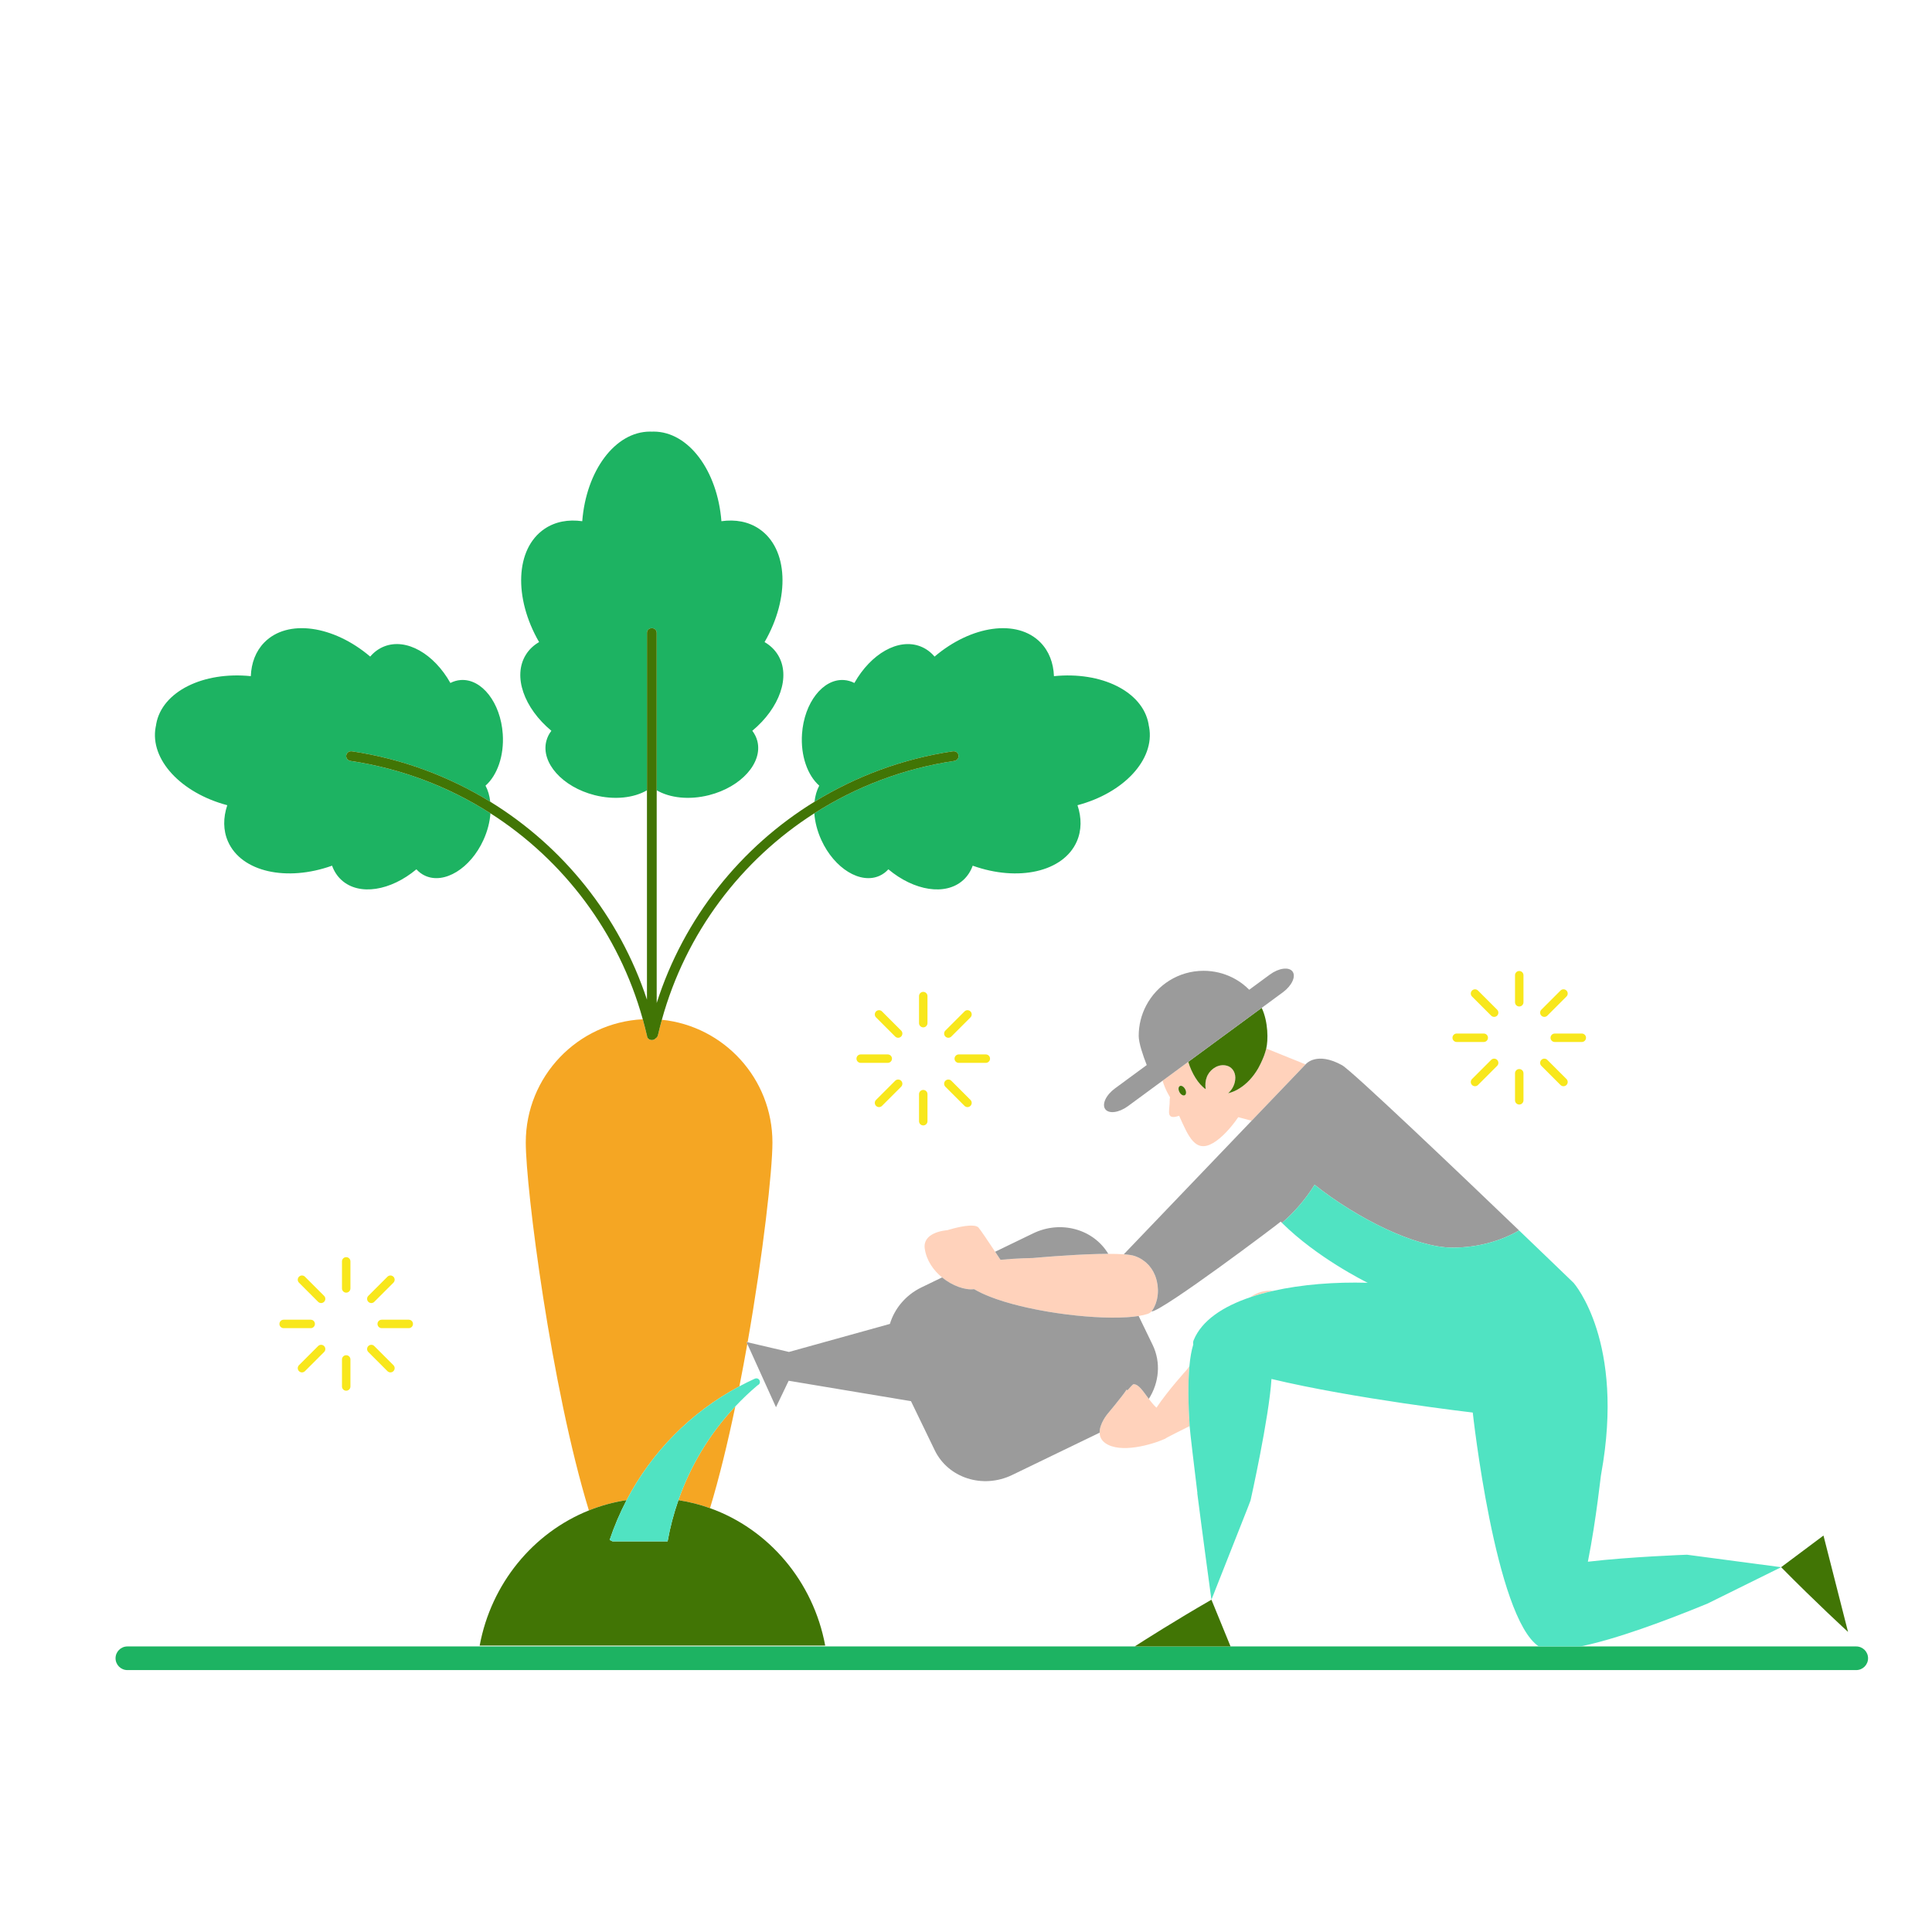<?xml version="1.0" standalone="no"?>
<svg version="1.1" id="Layer_1" xmlns="http://www.w3.org/2000/svg" xmlns:xlink="http://www.w3.org/1999/xlink" x="0px" y="0px" width="595.279px" height="595.279px" viewBox="0 0.001 595.279 595.279" enable-background="new 0 0.001 595.279 595.279" xml:space="preserve">
<path id="color_x5F_7" fill="#1DB362" d="M166.103,197.835c-7.883-13.63-7.34-28.782,1.663-34.878
	c3.324-2.251,7.366-2.972,11.632-2.365c1.219-15.544,10.11-27.612,20.905-27.612c0.179,0,0.356,0.014,0.535,0.021
	c0.178-0.007,0.355-0.021,0.535-0.021c10.795,0,19.686,12.068,20.905,27.612c4.267-0.607,8.309,0.114,11.632,2.365
	c9.003,6.097,9.547,21.248,1.663,34.878c1.687,0.976,3.087,2.287,4.101,3.931c4.074,6.608,0.543,16.397-7.88,23.401
	c0.727,0.95,1.262,2.011,1.558,3.175c1.697,6.676-4.963,14.133-14.877,16.654c-6.147,1.563-12.094,0.856-16.136-1.494v-48.501
	c0-1.935-3-1.935-3,0v48.501c-4.042,2.35-9.989,3.057-16.136,1.494c-9.914-2.521-16.575-9.978-14.877-16.654
	c0.296-1.164,0.831-2.225,1.558-3.175c-8.424-7.004-11.954-16.793-7.88-23.401C163.015,200.122,164.416,198.811,166.103,197.835z
	 M252.421,242.071c-0.76,1.429-1.246,3.115-1.455,4.955c12.748-7.834,27.146-13.225,42.548-15.527
	c2.171-0.31,2.537,2.668,0.443,2.967c-15.653,2.34-30.247,7.95-43.053,16.131c0.196,2.654,0.905,5.479,2.176,8.254
	c4.015,8.767,12.057,13.683,17.961,10.978c1.028-0.471,1.922-1.146,2.678-1.981c7.922,6.628,17.597,8.245,23.035,3.35
	c1.353-1.218,2.331-2.739,2.951-4.468c13.975,5.006,27.933,1.938,32.063-7.442c1.525-3.463,1.51-7.333,0.225-11.188
	c14.209-3.759,23.896-14.046,22.069-24.057c-0.029-0.166-0.072-0.328-0.108-0.492c-0.023-0.166-0.041-0.333-0.071-0.499
	c-1.827-10.011-14.522-16.214-29.144-14.715c-0.159-4.059-1.51-7.686-4.16-10.388c-7.177-7.317-21.319-5.258-32.626,4.359
	c-1.191-1.398-2.643-2.476-4.338-3.138c-6.817-2.66-15.298,2.27-20.368,11.267c-1.004-0.514-2.078-0.831-3.208-0.908
	c-6.478-0.444-12.266,6.994-12.927,16.614C246.65,232.892,248.836,238.92,252.421,242.071z M70.026,248.098
	c-1.285,3.854-1.301,7.725,0.225,11.188c4.131,9.38,18.089,12.448,32.063,7.442c0.62,1.729,1.599,3.25,2.951,4.468
	c5.438,4.896,15.113,3.278,23.035-3.35c0.756,0.835,1.65,1.511,2.678,1.981c5.905,2.705,13.946-2.211,17.961-10.978
	c1.271-2.774,1.979-5.6,2.176-8.254c-12.806-8.181-27.399-13.792-43.053-16.131c-2.094-0.299-1.728-3.277,0.443-2.967
	c15.401,2.302,29.8,7.692,42.548,15.527c-0.209-1.839-0.695-3.525-1.455-4.955c3.584-3.15,5.771-9.179,5.308-15.93
	c-0.661-9.62-6.449-17.059-12.927-16.614c-1.13,0.078-2.204,0.395-3.208,0.908c-5.07-8.997-13.551-13.927-20.368-11.267
	c-1.695,0.662-3.147,1.739-4.338,3.138c-11.307-9.617-25.449-11.676-32.626-4.359c-2.65,2.702-4.001,6.329-4.16,10.388
	c-14.621-1.499-27.316,4.705-29.144,14.715c-0.03,0.167-0.048,0.333-0.071,0.499c-0.036,0.165-0.079,0.326-0.108,0.492
	C46.129,234.052,55.817,244.339,70.026,248.098z M571.933,507.295h-84.98h-12.825h-94.975H349.62H39.246
	c-2.012,0-3.643,1.631-3.643,3.643s1.631,3.643,3.643,3.643h532.688c2.012,0,3.643-1.631,3.643-3.643
	S573.945,507.295,571.933,507.295z"></path>
<path id="color_x5F_6" fill="#f8e71c" d="M285.77,315.248c0,0.718-0.583,1.301-1.301,1.301s-1.301-0.583-1.301-1.301v-8.335
	c0-0.719,0.583-1.301,1.301-1.301s1.301,0.582,1.301,1.301V315.248z M284.469,335.824c-0.718,0-1.301,0.582-1.301,1.301v8.335
	c0,0.719,0.583,1.301,1.301,1.301s1.301-0.582,1.301-1.301v-8.335C285.77,336.406,285.188,335.824,284.469,335.824z
	 M274.832,326.186c0-0.719-0.583-1.301-1.301-1.301h-8.334c-0.718,0-1.301,0.582-1.301,1.301s0.583,1.301,1.301,1.301h8.334
	C274.249,327.487,274.832,326.905,274.832,326.186z M305.044,326.186c0-0.719-0.583-1.301-1.301-1.301h-8.334
	c-0.719,0-1.301,0.582-1.301,1.301s0.583,1.301,1.301,1.301h8.334C304.461,327.487,305.044,326.905,305.044,326.186z
	 M277.655,317.532l-5.894-5.894c-0.508-0.509-1.332-0.509-1.84,0c-0.508,0.508-0.508,1.331,0,1.839l5.894,5.895
	c0.254,0.254,0.587,0.381,0.919,0.381c0.333,0,0.666-0.127,0.92-0.381C278.163,318.863,278.163,318.04,277.655,317.532z
	 M291.284,334.841l5.894,5.894c0.254,0.255,0.587,0.382,0.92,0.382s0.666-0.127,0.919-0.382c0.509-0.508,0.509-1.331,0-1.839
	l-5.894-5.895c-0.508-0.508-1.331-0.508-1.839,0C290.776,333.51,290.776,334.333,291.284,334.841z M270.841,341.116
	c0.333,0,0.666-0.127,0.92-0.382l5.894-5.894c0.508-0.508,0.508-1.331,0-1.84c-0.508-0.508-1.332-0.508-1.839,0l-5.894,5.895
	c-0.508,0.508-0.508,1.331,0,1.839C270.175,340.989,270.508,341.116,270.841,341.116z M292.204,319.753
	c0.333,0,0.666-0.127,0.919-0.381l5.894-5.895c0.509-0.508,0.509-1.331,0-1.839c-0.508-0.509-1.331-0.509-1.839,0l-5.894,5.894
	c-0.508,0.508-0.508,1.331,0,1.84C291.538,319.626,291.871,319.753,292.204,319.753z M106.671,398.287
	c0.718,0,1.301-0.583,1.301-1.301v-8.335c0-0.719-0.583-1.301-1.301-1.301s-1.301,0.582-1.301,1.301v8.335
	C105.37,397.704,105.953,398.287,106.671,398.287z M105.37,427.198c0,0.719,0.583,1.301,1.301,1.301s1.301-0.582,1.301-1.301v-8.335
	c0-0.719-0.583-1.301-1.301-1.301s-1.301,0.582-1.301,1.301V427.198z M86.097,407.925c0,0.719,0.583,1.301,1.301,1.301h8.334
	c0.719,0,1.301-0.582,1.301-1.301s-0.583-1.301-1.301-1.301h-8.334C86.679,406.624,86.097,407.206,86.097,407.925z M116.309,407.925
	c0,0.719,0.583,1.301,1.301,1.301h8.334c0.718,0,1.301-0.582,1.301-1.301s-0.583-1.301-1.301-1.301h-8.334
	C116.891,406.624,116.309,407.206,116.309,407.925z M99.856,399.27l-5.894-5.894c-0.508-0.509-1.332-0.509-1.84,0
	c-0.508,0.508-0.508,1.331,0,1.839l5.894,5.895c0.254,0.254,0.587,0.381,0.919,0.381c0.333,0,0.666-0.127,0.92-0.381
	C100.365,400.601,100.365,399.778,99.856,399.27z M113.486,416.579l5.894,5.894c0.254,0.255,0.587,0.382,0.92,0.382
	s0.666-0.127,0.919-0.382c0.509-0.508,0.509-1.331,0-1.839l-5.894-5.895c-0.508-0.508-1.331-0.508-1.839,0
	C112.978,415.248,112.978,416.071,113.486,416.579z M98.017,414.739l-5.894,5.895c-0.508,0.508-0.508,1.331,0,1.839
	c0.254,0.255,0.587,0.382,0.92,0.382s0.666-0.127,0.92-0.382l5.894-5.894c0.508-0.508,0.508-1.331,0-1.84
	C99.348,414.231,98.525,414.231,98.017,414.739z M119.38,393.377l-5.894,5.894c-0.508,0.508-0.508,1.331,0,1.84
	c0.254,0.254,0.587,0.381,0.92,0.381c0.333,0,0.666-0.127,0.919-0.381l5.894-5.895c0.509-0.508,0.509-1.331,0-1.839
	C120.711,392.868,119.888,392.868,119.38,393.377z M468.103,310.115c0.719,0,1.301-0.583,1.301-1.301v-8.335
	c0-0.719-0.582-1.301-1.301-1.301c-0.718,0-1.301,0.582-1.301,1.301v8.335C466.802,309.532,467.385,310.115,468.103,310.115z
	 M468.103,340.327c0.719,0,1.301-0.582,1.301-1.301v-8.335c0-0.719-0.582-1.301-1.301-1.301c-0.718,0-1.301,0.582-1.301,1.301v8.335
	C466.802,339.745,467.385,340.327,468.103,340.327z M448.83,321.053h8.335c0.719,0,1.302-0.582,1.302-1.301
	s-0.583-1.301-1.302-1.301h-8.335c-0.718,0-1.301,0.582-1.301,1.301S448.112,321.053,448.83,321.053z M477.742,319.753
	c0,0.719,0.582,1.301,1.301,1.301h8.334c0.719,0,1.301-0.582,1.301-1.301s-0.582-1.301-1.301-1.301h-8.334
	C478.324,318.452,477.742,319.034,477.742,319.753z M459.449,312.938c0.254,0.254,0.588,0.381,0.92,0.381
	c0.333,0,0.666-0.127,0.92-0.381c0.508-0.509,0.508-1.332,0-1.84l-5.894-5.894c-0.509-0.509-1.331-0.509-1.84,0
	c-0.509,0.508-0.509,1.331,0,1.839L459.449,312.938z M480.812,334.301c0.254,0.255,0.587,0.382,0.92,0.382s0.666-0.127,0.92-0.382
	c0.508-0.508,0.508-1.331,0-1.839l-5.895-5.895c-0.508-0.508-1.33-0.508-1.839,0c-0.509,0.509-0.509,1.332,0,1.84L480.812,334.301z
	 M459.449,326.567l-5.894,5.895c-0.509,0.508-0.509,1.331,0,1.839c0.254,0.255,0.587,0.382,0.92,0.382s0.665-0.127,0.92-0.382
	l5.894-5.894c0.508-0.508,0.508-1.331,0-1.84C460.781,326.059,459.957,326.059,459.449,326.567z M475.839,313.319
	c0.333,0,0.665-0.127,0.919-0.381l5.895-5.895c0.508-0.508,0.508-1.331,0-1.839c-0.508-0.509-1.332-0.509-1.84,0l-5.894,5.894
	c-0.509,0.508-0.509,1.331,0,1.84C475.173,313.192,475.506,313.319,475.839,313.319z"></path>
<path id="color_x5F_5" fill="#FFD2BB" d="M344.791,405.964c0.88-0.02,1.725-0.056,2.528-0.108
	c1.283-0.084,2.462-0.21,3.516-0.378c1.079-0.172,2.026-0.39,2.812-0.656c0.423-0.144,0.813-0.401,1.165-0.749
	c0.242-0.316,0.458-0.661,0.657-1.02c0.062-0.111,0.114-0.229,0.172-0.343c0.13-0.26,0.252-0.526,0.36-0.802
	c0.053-0.136,0.103-0.272,0.15-0.411c0.098-0.284,0.183-0.575,0.258-0.872c0.032-0.128,0.068-0.254,0.097-0.385
	c0.186-0.856,0.277-1.752,0.271-2.661c-0.001-0.133-0.011-0.267-0.016-0.399c-0.013-0.328-0.035-0.656-0.073-0.984
	c-0.017-0.151-0.038-0.303-0.061-0.454c-0.05-0.327-0.114-0.651-0.189-0.975c-0.031-0.133-0.058-0.268-0.094-0.399
	c-0.12-0.448-0.26-0.893-0.432-1.325c-0.005-0.012-0.01-0.022-0.015-0.035c-0.021-0.055-0.052-0.107-0.074-0.162
	c-0.13-0.308-0.265-0.613-0.421-0.908c-0.007-0.014-0.014-0.026-0.021-0.039c-0.187-0.349-0.391-0.689-0.615-1.018
	c-0.007-0.009-0.014-0.019-0.02-0.027c-0.226-0.328-0.471-0.645-0.735-0.946c-0.018-0.019-0.035-0.036-0.053-0.055
	c-0.224-0.253-0.467-0.491-0.719-0.722c-0.037-0.035-0.069-0.074-0.107-0.107c-0.045-0.04-0.095-0.074-0.141-0.113
	c-0.095-0.081-0.2-0.153-0.299-0.231c-0.187-0.15-0.368-0.304-0.569-0.44c-0.364-0.245-0.746-0.476-1.158-0.679
	c-0.048-0.023-0.097-0.045-0.145-0.067c-0.408-0.195-0.833-0.373-1.286-0.521c-0.741-0.242-1.879-0.401-3.271-0.505
	c-0.001-0.001,0-0.001,0-0.002c-0.001,0-0.002,0-0.003,0c-1.373-0.101-3.006-0.141-4.78-0.137c-1.004,0.002-2.052,0.018-3.127,0.044
	c-9.133,0.225-20.076,1.243-20.076,1.243s-4.817,0.054-10.013,0.558c0,0-0.698-1.064-1.644-2.489
	c-1.832-2.764-4.608-6.91-5.137-7.466c-0.507-0.533-1.614-0.658-2.902-0.577c-1.537,0.096-3.326,0.483-4.672,0.828
	c-1.187,0.304-2.029,0.573-2.029,0.573s-2.32,0.127-4.29,1.11c-1.621,0.81-3.006,2.198-2.655,4.59
	c0.539,3.663,2.684,6.689,5.33,8.854c3.198,2.616,7.129,3.971,9.868,3.617c1.466,0.869,3.225,1.682,5.189,2.438
	c0.575,0.221,1.162,0.438,1.771,0.65c1.517,0.527,3.143,1.019,4.833,1.479c1.426,0.389,2.906,0.751,4.418,1.091
	c2.154,0.483,4.377,0.915,6.622,1.293C330.66,405.456,338.594,406.108,344.791,405.964z M303.668,388.744L303.668,388.744
	c0.579-0.094,1.172-0.177,1.769-0.255l0.001,0.001C304.84,388.568,304.247,388.651,303.668,388.744z M402.269,327.961l-12.116-4.904
	c-0.008,0.035-0.016,0.076-0.023,0.109c-0.17,0.66-0.37,1.3-0.59,1.93c-0.162,0.47-0.359,0.914-0.549,1.364
	c-0.336,0.799-0.706,1.567-1.108,2.298c-0.072,0.132-0.138,0.273-0.214,0.402c-0.011,0.028-0.029,0.06-0.05,0.09
	c-1.54,2.63-3.512,4.718-5.672,6.069c-1.058,0.681-2.158,1.17-3.278,1.46c-0.09,0.028-0.17,0.049-0.26,0.068
	c0.001-0.001,0.001-0.002,0.002-0.002h-0.001c0.568-0.51,1.05-1.1,1.42-1.77c0.389-0.701,0.647-1.481,0.749-2.311
	c0.26-1.899-0.57-3.8-2.479-4.38c-2.409-0.732-4.915,0.778-6.01,2.89c-0.073,0.141-0.14,0.283-0.199,0.429
	c-0.071,0.171-0.116,0.349-0.171,0.524c-0.044,0.139-0.101,0.273-0.135,0.414c-0.063,0.26-0.1,0.525-0.131,0.792
	c-0.007,0.06-0.023,0.117-0.029,0.177c-0.062,0.655-0.033,1.323,0.066,1.982c-0.001-0.001-0.002-0.001-0.002-0.002
	c0,0.001,0,0.003,0,0.004c-2.25-1.522-4.312-4.901-5.367-8.43l-7.92,5.821c0.468,1.545,1.116,3.078,1.983,4.556
	c0.108,0.181,0.209,0.363,0.313,0.545c-0.066,0.351-0.104,0.711-0.099,1.084c0.034,2.558-0.979,5.022,1.181,4.996
	c0.482-0.008,1.088-0.144,1.729-0.373c2.896,6.435,4.985,11.606,10.491,8.373c2.455-1.441,5.271-4.37,7.729-7.944l4.117,1.102
	L402.269,327.961z M365.065,337.446c-0.477,0.271-1.206-0.145-1.639-0.916c-0.434-0.775-0.395-1.627,0.077-1.896
	c0.477-0.271,1.209,0.142,1.639,0.915C365.576,336.327,365.537,337.177,365.065,337.446z M392.226,397.748
	c-2.415,0.547-4.725,1.186-6.904,1.919c0.369-0.282,0.707-0.514,1.004-0.677C388.322,397.887,390.334,397.558,392.226,397.748z
	 M366.545,439.398c-2.307,1.186-7.138,3.523-7.578,3.92c-4.302,1.912-13.761,4.544-18.348,1.372
	c-1.313-0.908-1.781-2.073-1.808-3.26c-0.062-2.792,2.377-5.707,2.377-5.707s1.108-1.324,2.387-2.902
	c0.001,0,0.002-0.002,0.002-0.002c1.385-1.71,2.968-3.718,3.565-4.679l0.213,0.273c0.934-1.073,1.718-1.919,1.89-1.921
	c1.626-0.016,2.976,2.213,4.717,4.524c0.707,0.939,1.478,1.893,2.36,2.715c3.686-5.479,9.147-11.455,9.147-11.455
	s0.368-0.477,1-1.281C366.004,426.111,366.105,432.522,366.545,439.398z"></path>
<path id="color_x5F_4" fill="#f5a623" d="M230.349,413.576l-0.354-0.083l0.265,0.586c-0.766,4.34-1.581,8.716-2.44,13.073
	c-15.118,8.053-27.098,20.389-34.757,35.064c-4.036,0.614-7.924,1.688-11.619,3.17C169.842,427.506,162,366.248,162,352.001
	c0-20.331,15.967-36.934,36.046-37.95c0.442,1.594,0.862,3.199,1.235,4.823c0.017,0.074,0.042,0.137,0.065,0.204
	c0.065,1.463,1.886,1.753,2.654,0.872c0.342-0.198,0.622-0.55,0.739-1.076c0.361-1.572,0.764-3.127,1.19-4.671
	C223.07,316.17,238,332.342,238,352.001C238,360.586,235.151,386.248,230.349,413.576z M218.77,464.69
	c2.848-9.408,5.465-20.207,7.793-31.35c-7.916,8.404-13.825,18.271-17.53,28.883C212.389,462.737,215.643,463.57,218.77,464.69z"></path>
<path id="color_x5F_3" fill="#417505" d="M363.427,336.53c-0.434-0.775-0.395-1.627,0.077-1.896
	c0.477-0.271,1.209,0.142,1.639,0.915c0.434,0.777,0.395,1.627-0.077,1.896C364.589,337.717,363.859,337.302,363.427,336.53z
	 M366.123,327.165c1.057,3.526,3.116,6.904,5.366,8.427c0,0.001,0.001,0.001,0.002,0.002c-0.1-0.659-0.128-1.327-0.066-1.982
	c0.006-0.06,0.022-0.117,0.029-0.177c0.031-0.267,0.068-0.532,0.131-0.792c0.034-0.141,0.091-0.275,0.135-0.414
	c0.055-0.176,0.1-0.354,0.171-0.524c0.06-0.146,0.126-0.288,0.199-0.429c1.095-2.112,3.601-3.624,6.011-2.892
	c1.909,0.58,2.739,2.481,2.479,4.38c-0.102,0.831-0.36,1.611-0.75,2.313c-0.37,0.67-0.852,1.26-1.42,1.77h0.001
	c0.09-0.019,0.169-0.04,0.259-0.068c1.12-0.29,2.22-0.779,3.278-1.46c2.16-1.351,4.132-3.439,5.672-6.069
	c0.021-0.03,0.039-0.062,0.05-0.09c0.075-0.128,0.141-0.269,0.213-0.4c0.402-0.73,0.772-1.499,1.108-2.298
	c0.189-0.45,0.387-0.895,0.549-1.364c0.22-0.63,0.42-1.27,0.59-1.93c0.008-0.033,0.016-0.074,0.023-0.109
	c0.001-0.001,0.001-0.001,0.001-0.002c0.605-2.47,0.647-8.17-1.401-12.521L366.123,327.165z M569.4,502.786l-7.557-29.658
	l-13.05,9.751c10.763,10.912,20.165,19.521,20.617,19.942C569.427,502.827,569.4,502.786,569.4,502.786z M349.62,507.295h29.533
	l-5.892-14.396C361.932,499.422,352.483,505.452,349.62,507.295z M303.668,388.743L303.668,388.743
	c0.579-0.092,1.172-0.175,1.77-0.253l-0.001-0.001C304.84,388.567,304.247,388.65,303.668,388.743z M218.77,464.69
	c-3.126-1.12-6.381-1.953-9.737-2.467c-1.445,4.139-2.568,8.384-3.333,12.703h-16.971c-0.48-0.265-0.797-0.417-0.894-0.415
	c1.411-4.243,3.169-8.351,5.228-12.295c-4.036,0.614-7.924,1.688-11.619,3.17c-17.17,6.881-30.106,22.533-33.649,41.643h106.463
	C250.59,487.243,236.851,471.165,218.77,464.69z M293.513,231.498c-15.401,2.302-29.8,7.692-42.548,15.527
	c-22.782,14.001-40.258,35.844-48.627,62.022v-65.546v-48.501c0-1.935-3-1.935-3,0v48.501v64.514
	c-8.496-25.719-25.803-47.174-48.284-60.99c-12.748-7.834-27.146-13.225-42.548-15.527c-2.171-0.31-2.537,2.668-0.443,2.967
	c15.653,2.34,30.247,7.95,43.053,16.131c22.545,14.402,39.528,36.794,46.93,63.454c0.442,1.594,0.862,3.199,1.235,4.823
	c0.017,0.074,0.042,0.137,0.065,0.204c0.065,1.463,1.886,1.753,2.654,0.872c0.342-0.198,0.622-0.55,0.739-1.076
	c0.361-1.572,0.764-3.127,1.19-4.671c7.379-26.727,24.387-49.176,46.975-63.606c12.806-8.181,27.399-13.792,43.053-16.131
	C296.051,234.166,295.684,231.188,293.513,231.498z"></path>
<path id="color_x5F_2" fill="#9b9b9b" d="M308.265,388.171c0,0-0.698-1.064-1.644-2.489l11.707-5.664
	c8.559-4.14,18.59-1.291,23.152,6.309c-1.004,0.002-2.052,0.018-3.127,0.044c-9.133,0.225-20.076,1.243-20.076,1.243
	S313.461,387.667,308.265,388.171z M350.835,405.477c-1.054,0.168-2.232,0.294-3.516,0.378c-0.804,0.053-1.648,0.089-2.528,0.108
	c-6.197,0.145-14.131-0.508-21.823-1.802c-2.245-0.378-4.468-0.81-6.622-1.293c-1.512-0.34-2.992-0.702-4.418-1.091
	c-1.69-0.46-3.316-0.951-4.833-1.479c-0.609-0.212-1.196-0.43-1.771-0.65c-1.965-0.757-3.724-1.569-5.189-2.438
	c-2.739,0.354-6.67-1.001-9.868-3.617l-6.353,3.073c-4.912,2.376-8.307,6.567-9.731,11.271l-0.009-0.014l-31.083,8.634
	l-12.741-2.982l-0.354-0.083l0.265,0.586l8.831,19.504l3.904-8.149l37.691,6.289l7.317,15.126
	c4.149,8.576,14.836,11.985,23.87,7.614l26.938-13.032c-0.062-2.792,2.377-5.707,2.377-5.707s1.108-1.324,2.387-2.902
	c0.001,0,0.002-0.002,0.002-0.002c1.385-1.71,2.968-3.718,3.565-4.679l0.213,0.273c0.934-1.073,1.718-1.919,1.89-1.921
	c1.626-0.016,2.976,2.213,4.717,4.524c3.157-4.942,3.819-11.181,1.176-16.646L350.835,405.477z M402.437,327.786l-0.168,0.175
	l-16.623,17.364l-39.382,41.137v0.001c0,0.001-0.001,0.001,0,0.002c1.393,0.104,2.53,0.263,3.271,0.505
	c0.453,0.148,0.878,0.326,1.286,0.521c0.048,0.022,0.097,0.044,0.145,0.067c0.343,0.169,0.654,0.365,0.963,0.564
	c0.265,0.176,0.52,0.361,0.765,0.555c0.095,0.077,0.198,0.146,0.291,0.226c0.003,0.002,0.005,0.004,0.008,0.006
	c0.045,0.039,0.097,0.073,0.141,0.113c0.001,0,0.001,0,0.001,0c0.038,0.034,0.069,0.072,0.106,0.107
	c0.271,0.248,0.532,0.504,0.771,0.776l0.001,0.001c0.262,0.299,0.503,0.611,0.727,0.935c0.002,0.004,0.005,0.007,0.008,0.011
	c0.006,0.01,0.014,0.019,0.02,0.027c0.001,0.001,0.001,0.002,0.002,0.003c0.222,0.325,0.425,0.662,0.609,1.008
	c0.001,0.002,0.002,0.005,0.004,0.007c0.164,0.309,0.307,0.626,0.441,0.947c0.022,0.055,0.052,0.106,0.074,0.161v0.001
	c0.179,0.444,0.323,0.9,0.446,1.36c0.036,0.133,0.063,0.266,0.094,0.399c0.075,0.323,0.14,0.647,0.189,0.975
	c0.022,0.151,0.043,0.303,0.061,0.454c0.038,0.329,0.061,0.656,0.073,0.984c0.005,0.134,0.015,0.266,0.016,0.399
	c0.006,0.909-0.086,1.805-0.271,2.661c-0.028,0.131-0.064,0.256-0.097,0.385c-0.075,0.297-0.16,0.588-0.258,0.872
	c-0.048,0.14-0.098,0.275-0.15,0.411c-0.108,0.276-0.23,0.542-0.36,0.802c-0.058,0.114-0.11,0.231-0.172,0.343
	c-0.199,0.358-0.414,0.703-0.657,1.02c-0.004,0.005-0.008,0.012-0.012,0.018c3.272,0,39.218-27.089,39.8-27.688
	c0.131,0.132,0.265,0.26,0.396,0.391c3.915-3.381,7.318-7.343,10.053-11.751c13.145,10.464,31.244,19.378,42.48,19.378
	c7.676,0,14.768-1.97,20.529-5.3c0.604,0.578,1.196,1.147,1.778,1.705c-20.026-19.209-53.314-50.949-56.351-52.627
	C405.756,323.926,402.437,327.786,402.437,327.786z M476.461,387.185c0.817,0.786,1.588,1.526,2.305,2.217
	C478.049,388.712,477.279,387.971,476.461,387.185z M347.529,340.831l10.673-7.844l7.92-5.821l0.001-0.001l22.63-16.632l6.535-4.803
	c2.747-2.019,4.075-4.877,2.967-6.385s-4.233-1.094-6.979,0.925l-6.37,4.682c-0.627-0.629-1.293-1.219-1.999-1.759
	c-1.005-0.769-2.084-1.444-3.227-2.011c-2.666-1.322-5.674-2.063-8.845-2.063c-7.692,0-14.365,4.354-17.702,10.746
	c-1.46,2.783-2.282,5.952-2.282,9.317c0,2.127,1.289,5.978,2.475,8.979l-9.809,7.209c-2.748,2.019-4.076,4.877-2.967,6.385
	C341.657,343.263,344.782,342.849,347.529,340.831z"></path>
<path id="color_x5F_1" fill="#50e3c2" d="M548.794,482.879L526.088,494.1c-12.971,5.33-28.145,10.96-39.135,13.194h-12.825
	c-13.432-8.892-20.349-72.063-20.349-72.063s-36.525-4.24-62.018-10.348c-0.738,11.926-6.438,37.38-6.438,37.38l-0.741,1.965
	l-3.553,8.997l-7.769,19.672c-0.646-4.787-2.691-19.745-4.365-32.87l0.05,0.054c-0.967-7.915-2.281-18.82-2.4-20.684
	c-0.439-6.876-0.541-13.287-0.075-18.402c0.239-2.623,0.626-4.906,1.195-6.732c-0.085-0.446-0.058-0.896,0.128-1.346
	c2.465-6.024,8.967-10.368,17.529-13.25c2.18-0.733,4.489-1.372,6.904-1.919c8.888-2.014,19.148-2.793,29.179-2.503
	c-1.032-0.508-15.623-7.776-26.409-18.452l-0.001-0.001c3.915-3.381,7.318-7.343,10.053-11.751
	c13.145,10.464,31.244,19.378,42.48,19.378c7.676,0,14.768-1.97,20.529-5.3c0.604,0.578,1.196,1.147,1.778,1.705
	c0.008,0.008,0.016,0.016,0.023,0.022c1.69,1.622,3.282,3.149,4.757,4.566c0.15,0.145,0.298,0.286,0.445,0.428
	c0.305,0.293,0.604,0.58,0.897,0.862c0.168,0.161,0.337,0.324,0.501,0.481c0.817,0.786,1.588,1.526,2.305,2.217
	c1.781,1.713,3.221,3.099,4.262,4.103c0.638,0.614,1.13,1.089,1.438,1.386c0.258,0.249,0.399,0.385,0.399,0.385
	c0.208,0.258,15.873,18.125,8.498,58.808c-0.122,0.084-1.431,13.6-4.108,27.107c12.795-1.521,30.54-2.156,30.54-2.156
	L548.794,482.879z M232.5,424.824c-1.595,0.726-3.148,1.512-4.68,2.328c-15.118,8.053-27.098,20.389-34.757,35.064
	c-2.059,3.944-3.816,8.052-5.228,12.295c0.097-0.002,0.414,0.15,0.894,0.415H205.7c0.764-4.319,1.887-8.564,3.333-12.703
	c3.706-10.611,9.615-20.479,17.53-28.883c2.144-2.276,4.418-4.456,6.853-6.502C234.838,426.201,233.975,424.165,232.5,424.824z"></path>
</svg>